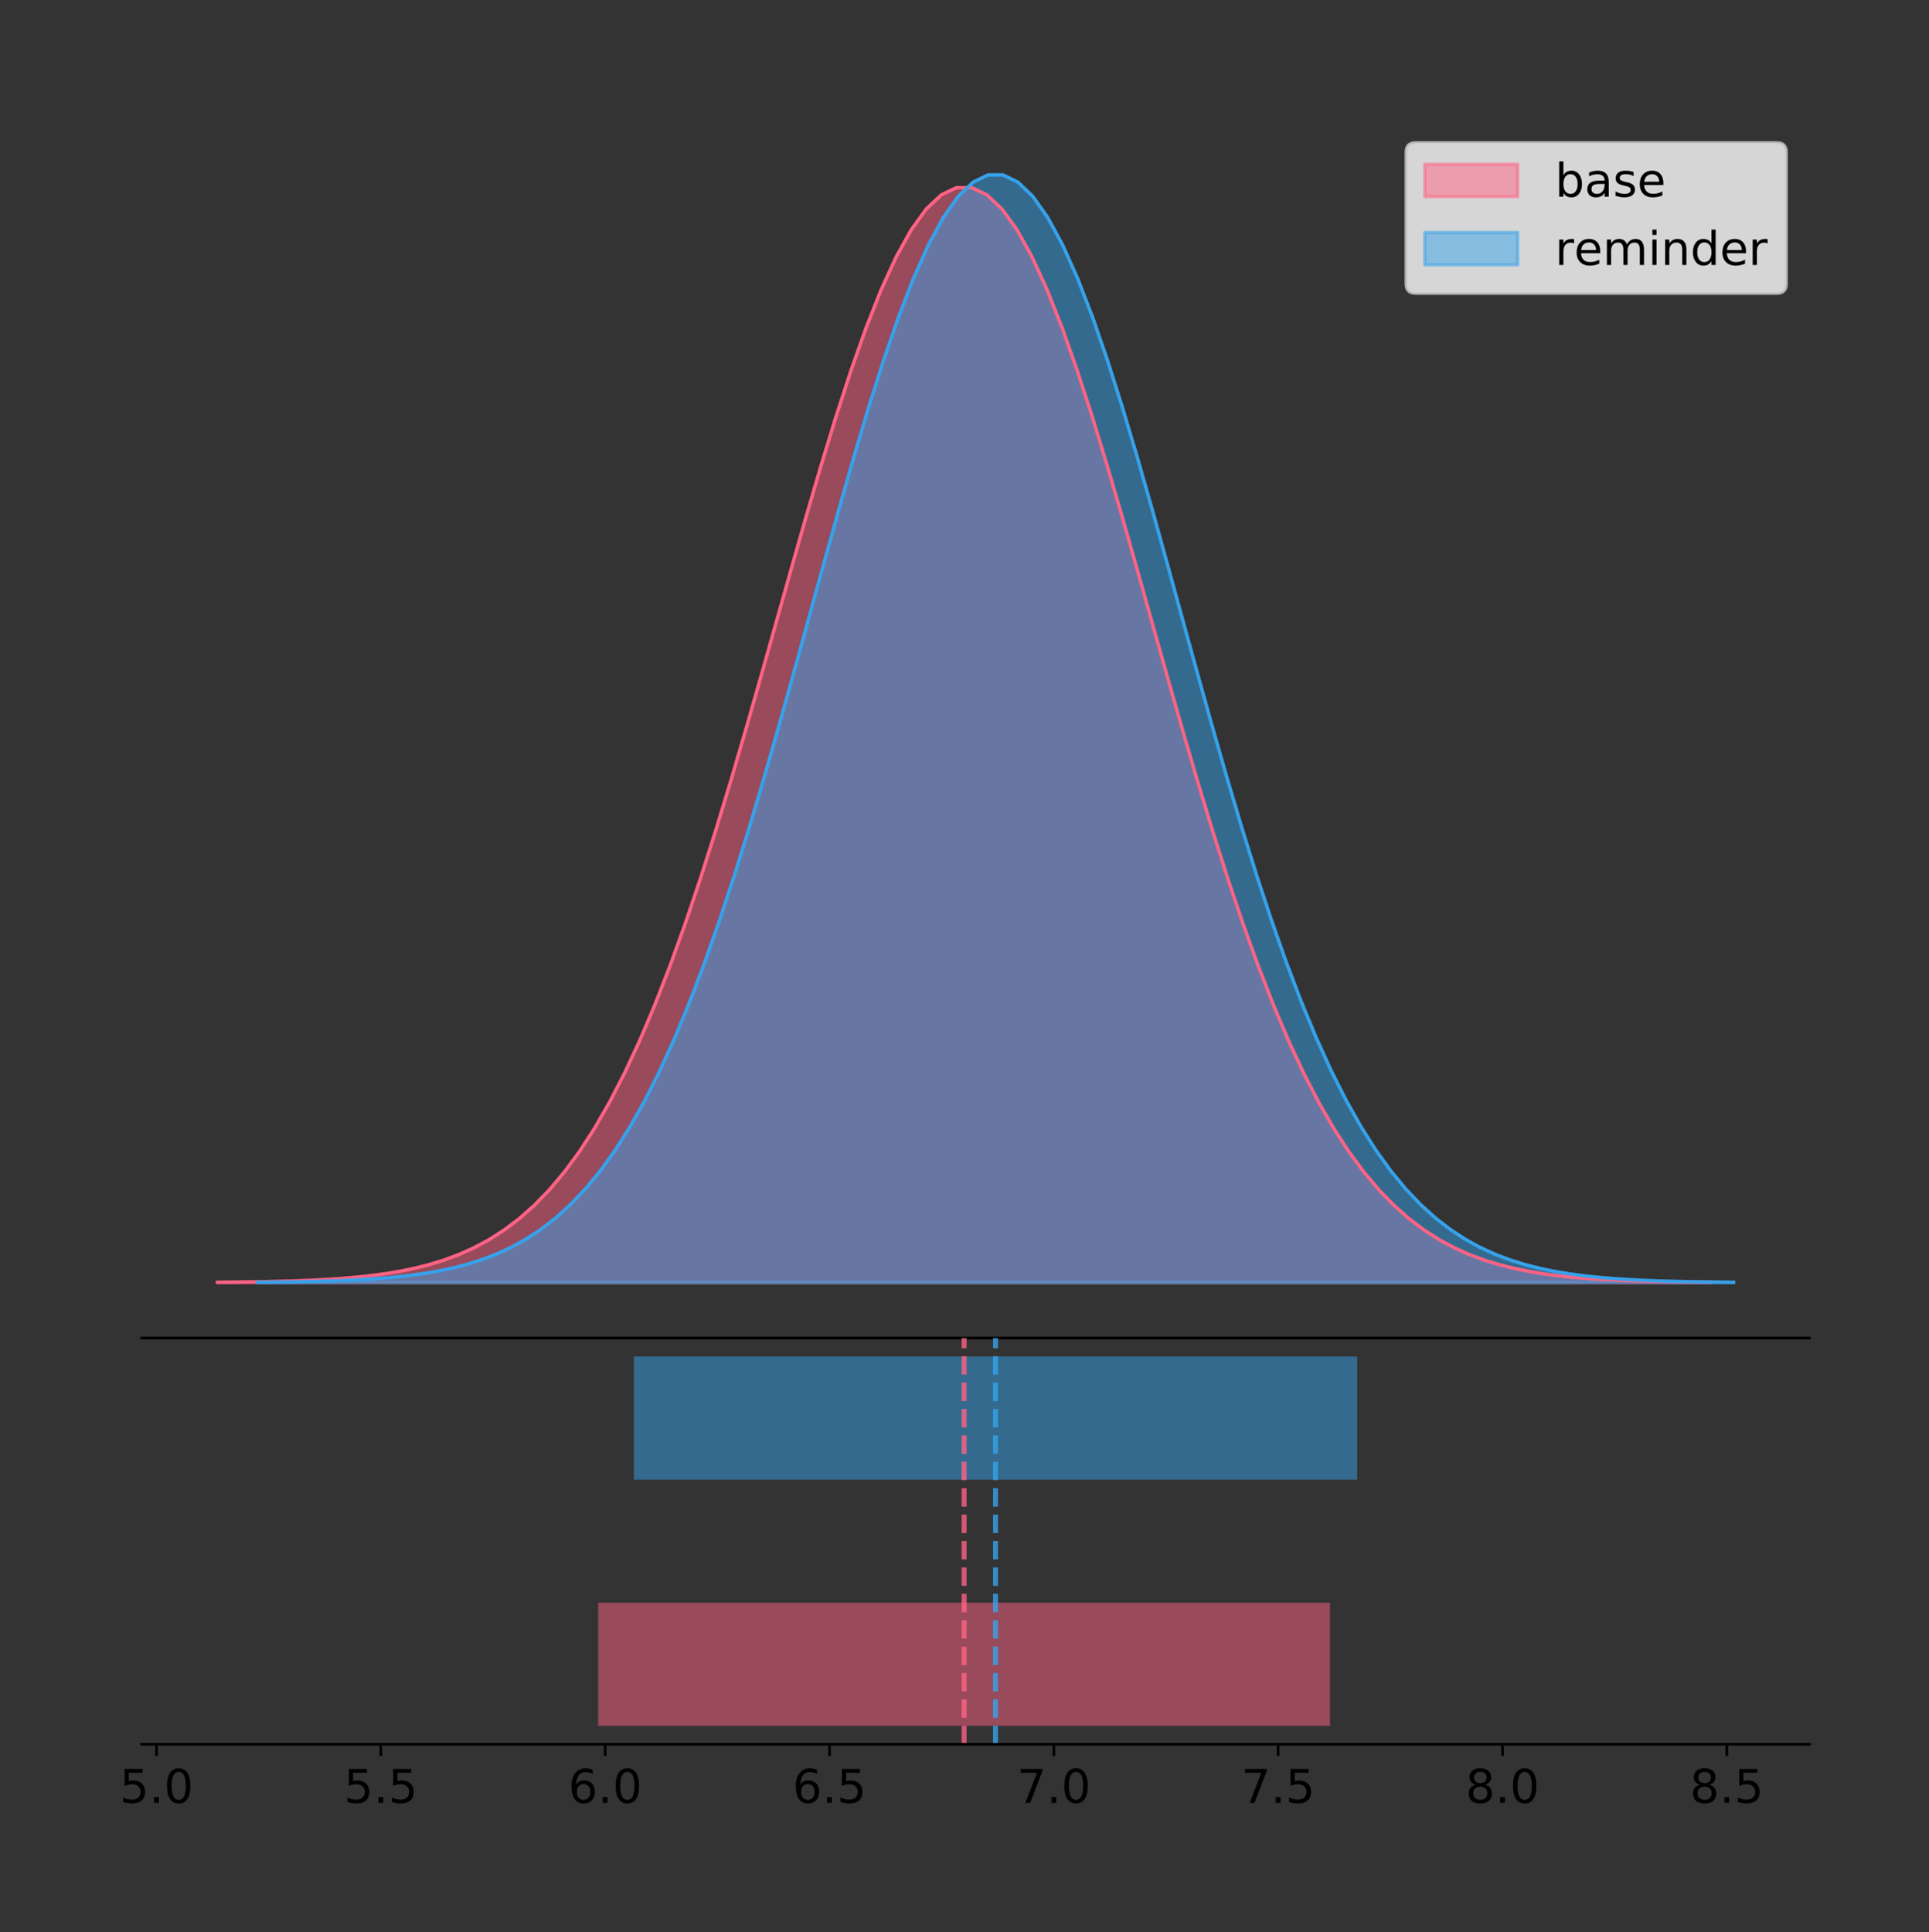 <?xml version="1.0" encoding="utf-8" standalone="no"?>
<!DOCTYPE svg PUBLIC "-//W3C//DTD SVG 1.1//EN"
  "http://www.w3.org/Graphics/SVG/1.1/DTD/svg11.dtd">
<!-- Created with matplotlib (https://matplotlib.org/) -->
<svg height="581.789pt" version="1.1" viewBox="0 0 580.847 581.789" width="580.847pt" xmlns="http://www.w3.org/2000/svg" xmlns:xlink="http://www.w3.org/1999/xlink">
 <rect x="0" y="0" width="580.847" height="581.789" fill="#333333" stroke="none"/>
 <defs>
  <style type="text/css">
*{stroke-linecap:butt;stroke-linejoin:round;}
  </style>
 </defs>
 <g id="figure_1">
  <g id="patch_1">
   <path d="M 0 581.789 
L 580.847 581.789 
L 580.847 0 
L 0 0 
z
" style="fill:none;"/>
  </g>
  <g id="axes_1">
   <g id="patch_2">
    <path d="M 42.647 402.93 
L 544.847 402.93 
L 544.847 36 
L 42.647 36 
z
" style="fill:none;"/>
   </g>
   <g id="PolyCollection_1">
    <defs>
     <path d="M 65.474 -195.538 
L 65.474 -195.649 
L 70.016 -195.69 
L 74.558 -195.747 
L 79.1 -195.822 
L 83.642 -195.921 
L 88.185 -196.052 
L 92.727 -196.223 
L 97.269 -196.444 
L 101.811 -196.731 
L 106.353 -197.097 
L 110.895 -197.562 
L 115.437 -198.149 
L 119.979 -198.884 
L 124.521 -199.799 
L 129.063 -200.928 
L 133.605 -202.312 
L 138.147 -203.995 
L 142.689 -206.029 
L 147.231 -208.467 
L 151.773 -211.368 
L 156.316 -214.794 
L 160.858 -218.808 
L 165.4 -223.477 
L 169.942 -228.864 
L 174.484 -235.03 
L 179.026 -242.033 
L 183.568 -249.922 
L 188.11 -258.735 
L 192.652 -268.499 
L 197.194 -279.222 
L 201.736 -290.897 
L 206.278 -303.493 
L 210.82 -316.958 
L 215.362 -331.213 
L 219.905 -346.155 
L 224.447 -361.655 
L 228.989 -377.557 
L 233.531 -393.683 
L 238.073 -409.834 
L 242.615 -425.793 
L 247.157 -441.331 
L 251.699 -456.209 
L 256.241 -470.188 
L 260.783 -483.034 
L 265.325 -494.521 
L 269.867 -504.444 
L 274.409 -512.619 
L 278.951 -518.892 
L 283.494 -523.142 
L 288.036 -525.288 
L 292.578 -525.288 
L 297.12 -523.142 
L 301.662 -518.892 
L 306.204 -512.619 
L 310.746 -504.444 
L 315.288 -494.521 
L 319.83 -483.034 
L 324.372 -470.188 
L 328.914 -456.209 
L 333.456 -441.331 
L 337.998 -425.793 
L 342.54 -409.834 
L 347.082 -393.683 
L 351.625 -377.557 
L 356.167 -361.655 
L 360.709 -346.155 
L 365.251 -331.213 
L 369.793 -316.958 
L 374.335 -303.493 
L 378.877 -290.897 
L 383.419 -279.222 
L 387.961 -268.499 
L 392.503 -258.735 
L 397.045 -249.922 
L 401.587 -242.033 
L 406.129 -235.03 
L 410.671 -228.864 
L 415.214 -223.477 
L 419.756 -218.808 
L 424.298 -214.794 
L 428.84 -211.368 
L 433.382 -208.467 
L 437.924 -206.029 
L 442.466 -203.995 
L 447.008 -202.312 
L 451.55 -200.928 
L 456.092 -199.799 
L 460.634 -198.884 
L 465.176 -198.149 
L 469.718 -197.562 
L 474.26 -197.097 
L 478.803 -196.731 
L 483.345 -196.444 
L 487.887 -196.223 
L 492.429 -196.052 
L 496.971 -195.921 
L 501.513 -195.822 
L 506.055 -195.747 
L 510.597 -195.69 
L 515.139 -195.649 
L 515.139 -195.538 
L 515.139 -195.538 
L 510.597 -195.538 
L 506.055 -195.538 
L 501.513 -195.538 
L 496.971 -195.538 
L 492.429 -195.538 
L 487.887 -195.538 
L 483.345 -195.538 
L 478.803 -195.538 
L 474.26 -195.538 
L 469.718 -195.538 
L 465.176 -195.538 
L 460.634 -195.538 
L 456.092 -195.538 
L 451.55 -195.538 
L 447.008 -195.538 
L 442.466 -195.538 
L 437.924 -195.538 
L 433.382 -195.538 
L 428.84 -195.538 
L 424.298 -195.538 
L 419.756 -195.538 
L 415.214 -195.538 
L 410.671 -195.538 
L 406.129 -195.538 
L 401.587 -195.538 
L 397.045 -195.538 
L 392.503 -195.538 
L 387.961 -195.538 
L 383.419 -195.538 
L 378.877 -195.538 
L 374.335 -195.538 
L 369.793 -195.538 
L 365.251 -195.538 
L 360.709 -195.538 
L 356.167 -195.538 
L 351.625 -195.538 
L 347.082 -195.538 
L 342.54 -195.538 
L 337.998 -195.538 
L 333.456 -195.538 
L 328.914 -195.538 
L 324.372 -195.538 
L 319.83 -195.538 
L 315.288 -195.538 
L 310.746 -195.538 
L 306.204 -195.538 
L 301.662 -195.538 
L 297.12 -195.538 
L 292.578 -195.538 
L 288.036 -195.538 
L 283.494 -195.538 
L 278.951 -195.538 
L 274.409 -195.538 
L 269.867 -195.538 
L 265.325 -195.538 
L 260.783 -195.538 
L 256.241 -195.538 
L 251.699 -195.538 
L 247.157 -195.538 
L 242.615 -195.538 
L 238.073 -195.538 
L 233.531 -195.538 
L 228.989 -195.538 
L 224.447 -195.538 
L 219.905 -195.538 
L 215.362 -195.538 
L 210.82 -195.538 
L 206.278 -195.538 
L 201.736 -195.538 
L 197.194 -195.538 
L 192.652 -195.538 
L 188.11 -195.538 
L 183.568 -195.538 
L 179.026 -195.538 
L 174.484 -195.538 
L 169.942 -195.538 
L 165.4 -195.538 
L 160.858 -195.538 
L 156.316 -195.538 
L 151.773 -195.538 
L 147.231 -195.538 
L 142.689 -195.538 
L 138.147 -195.538 
L 133.605 -195.538 
L 129.063 -195.538 
L 124.521 -195.538 
L 119.979 -195.538 
L 115.437 -195.538 
L 110.895 -195.538 
L 106.353 -195.538 
L 101.811 -195.538 
L 97.269 -195.538 
L 92.727 -195.538 
L 88.185 -195.538 
L 83.642 -195.538 
L 79.1 -195.538 
L 74.558 -195.538 
L 70.016 -195.538 
L 65.474 -195.538 
z
" id="ma1ed19050e" style="stroke:#ff6384;stroke-opacity:0.5;"/>
    </defs>
    <g clip-path="url(#p9f480ec04a)">
     <use style="fill:#ff6384;fill-opacity:0.5;stroke:#ff6384;stroke-opacity:0.5;" x="0" xlink:href="#ma1ed19050e" y="581.789"/>
    </g>
   </g>
   <g id="PolyCollection_2">
    <defs>
     <path d="M 77.507 -195.538 
L 77.507 -195.65 
L 81.997 -195.692 
L 86.487 -195.749 
L 90.977 -195.825 
L 95.467 -195.925 
L 99.957 -196.058 
L 104.447 -196.23 
L 108.937 -196.455 
L 113.427 -196.744 
L 117.917 -197.115 
L 122.407 -197.585 
L 126.897 -198.179 
L 131.387 -198.923 
L 135.878 -199.848 
L 140.368 -200.99 
L 144.858 -202.39 
L 149.348 -204.093 
L 153.838 -206.151 
L 158.328 -208.617 
L 162.818 -211.552 
L 167.308 -215.017 
L 171.798 -219.078 
L 176.288 -223.801 
L 180.778 -229.25 
L 185.268 -235.488 
L 189.758 -242.572 
L 194.248 -250.552 
L 198.738 -259.468 
L 203.228 -269.344 
L 207.718 -280.192 
L 212.208 -292.002 
L 216.698 -304.744 
L 221.188 -318.365 
L 225.678 -332.786 
L 230.168 -347.901 
L 234.658 -363.58 
L 239.148 -379.667 
L 243.638 -395.98 
L 248.128 -412.318 
L 252.618 -428.462 
L 257.108 -444.18 
L 261.598 -459.23 
L 266.088 -473.372 
L 270.578 -486.366 
L 275.068 -497.987 
L 279.558 -508.025 
L 284.048 -516.294 
L 288.538 -522.64 
L 293.028 -526.94 
L 297.518 -529.111 
L 302.008 -529.111 
L 306.498 -526.94 
L 310.988 -522.64 
L 315.478 -516.294 
L 319.969 -508.025 
L 324.459 -497.987 
L 328.949 -486.366 
L 333.439 -473.372 
L 337.929 -459.23 
L 342.419 -444.18 
L 346.909 -428.462 
L 351.399 -412.318 
L 355.889 -395.98 
L 360.379 -379.667 
L 364.869 -363.58 
L 369.359 -347.901 
L 373.849 -332.786 
L 378.339 -318.365 
L 382.829 -304.744 
L 387.319 -292.002 
L 391.809 -280.192 
L 396.299 -269.344 
L 400.789 -259.468 
L 405.279 -250.552 
L 409.769 -242.572 
L 414.259 -235.488 
L 418.749 -229.25 
L 423.239 -223.801 
L 427.729 -219.078 
L 432.219 -215.017 
L 436.709 -211.552 
L 441.199 -208.617 
L 445.689 -206.151 
L 450.179 -204.093 
L 454.669 -202.39 
L 459.159 -200.99 
L 463.649 -199.848 
L 468.139 -198.923 
L 472.629 -198.179 
L 477.119 -197.585 
L 481.609 -197.115 
L 486.099 -196.744 
L 490.589 -196.455 
L 495.079 -196.23 
L 499.569 -196.058 
L 504.06 -195.925 
L 508.55 -195.825 
L 513.04 -195.749 
L 517.53 -195.692 
L 522.02 -195.65 
L 522.02 -195.538 
L 522.02 -195.538 
L 517.53 -195.538 
L 513.04 -195.538 
L 508.55 -195.538 
L 504.06 -195.538 
L 499.569 -195.538 
L 495.079 -195.538 
L 490.589 -195.538 
L 486.099 -195.538 
L 481.609 -195.538 
L 477.119 -195.538 
L 472.629 -195.538 
L 468.139 -195.538 
L 463.649 -195.538 
L 459.159 -195.538 
L 454.669 -195.538 
L 450.179 -195.538 
L 445.689 -195.538 
L 441.199 -195.538 
L 436.709 -195.538 
L 432.219 -195.538 
L 427.729 -195.538 
L 423.239 -195.538 
L 418.749 -195.538 
L 414.259 -195.538 
L 409.769 -195.538 
L 405.279 -195.538 
L 400.789 -195.538 
L 396.299 -195.538 
L 391.809 -195.538 
L 387.319 -195.538 
L 382.829 -195.538 
L 378.339 -195.538 
L 373.849 -195.538 
L 369.359 -195.538 
L 364.869 -195.538 
L 360.379 -195.538 
L 355.889 -195.538 
L 351.399 -195.538 
L 346.909 -195.538 
L 342.419 -195.538 
L 337.929 -195.538 
L 333.439 -195.538 
L 328.949 -195.538 
L 324.459 -195.538 
L 319.969 -195.538 
L 315.478 -195.538 
L 310.988 -195.538 
L 306.498 -195.538 
L 302.008 -195.538 
L 297.518 -195.538 
L 293.028 -195.538 
L 288.538 -195.538 
L 284.048 -195.538 
L 279.558 -195.538 
L 275.068 -195.538 
L 270.578 -195.538 
L 266.088 -195.538 
L 261.598 -195.538 
L 257.108 -195.538 
L 252.618 -195.538 
L 248.128 -195.538 
L 243.638 -195.538 
L 239.148 -195.538 
L 234.658 -195.538 
L 230.168 -195.538 
L 225.678 -195.538 
L 221.188 -195.538 
L 216.698 -195.538 
L 212.208 -195.538 
L 207.718 -195.538 
L 203.228 -195.538 
L 198.738 -195.538 
L 194.248 -195.538 
L 189.758 -195.538 
L 185.268 -195.538 
L 180.778 -195.538 
L 176.288 -195.538 
L 171.798 -195.538 
L 167.308 -195.538 
L 162.818 -195.538 
L 158.328 -195.538 
L 153.838 -195.538 
L 149.348 -195.538 
L 144.858 -195.538 
L 140.368 -195.538 
L 135.878 -195.538 
L 131.387 -195.538 
L 126.897 -195.538 
L 122.407 -195.538 
L 117.917 -195.538 
L 113.427 -195.538 
L 108.937 -195.538 
L 104.447 -195.538 
L 99.957 -195.538 
L 95.467 -195.538 
L 90.977 -195.538 
L 86.487 -195.538 
L 81.997 -195.538 
L 77.507 -195.538 
z
" id="m8505961653" style="stroke:#36a2eb;stroke-opacity:0.5;"/>
    </defs>
    <g clip-path="url(#p9f480ec04a)">
     <use style="fill:#36a2eb;fill-opacity:0.5;stroke:#36a2eb;stroke-opacity:0.5;" x="0" xlink:href="#m8505961653" y="581.789"/>
    </g>
   </g>
   <g id="line2d_1">
    <path clip-path="url(#p9f480ec04a)" d="M 65.474 386.141 
L 70.016 386.099 
L 74.558 386.043 
L 79.1 385.968 
L 83.642 385.869 
L 88.185 385.738 
L 92.727 385.567 
L 97.269 385.345 
L 101.811 385.059 
L 106.353 384.693 
L 110.895 384.228 
L 115.437 383.641 
L 119.979 382.905 
L 124.521 381.991 
L 129.063 380.862 
L 133.605 379.478 
L 138.147 377.794 
L 142.689 375.76 
L 147.231 373.322 
L 151.773 370.421 
L 156.316 366.996 
L 160.858 362.981 
L 165.4 358.313 
L 169.942 352.926 
L 174.484 346.759 
L 179.026 339.756 
L 183.568 331.867 
L 188.11 323.054 
L 192.652 313.291 
L 197.194 302.567 
L 201.736 290.893 
L 206.278 278.296 
L 210.82 264.832 
L 215.362 250.576 
L 219.905 235.634 
L 224.447 220.134 
L 228.989 204.232 
L 233.531 188.106 
L 238.073 171.955 
L 242.615 155.996 
L 247.157 140.459 
L 251.699 125.581 
L 256.241 111.601 
L 260.783 98.756 
L 265.325 87.268 
L 269.867 77.345 
L 274.409 69.171 
L 278.951 62.898 
L 283.494 58.647 
L 288.036 56.501 
L 292.578 56.501 
L 297.12 58.647 
L 301.662 62.898 
L 306.204 69.171 
L 310.746 77.345 
L 315.288 87.268 
L 319.83 98.756 
L 324.372 111.601 
L 328.914 125.581 
L 333.456 140.459 
L 337.998 155.996 
L 342.54 171.955 
L 347.082 188.106 
L 351.625 204.232 
L 356.167 220.134 
L 360.709 235.634 
L 365.251 250.576 
L 369.793 264.832 
L 374.335 278.296 
L 378.877 290.893 
L 383.419 302.567 
L 387.961 313.291 
L 392.503 323.054 
L 397.045 331.867 
L 401.587 339.756 
L 406.129 346.759 
L 410.671 352.926 
L 415.214 358.313 
L 419.756 362.981 
L 424.298 366.996 
L 428.84 370.421 
L 433.382 373.322 
L 437.924 375.76 
L 442.466 377.794 
L 447.008 379.478 
L 451.55 380.862 
L 456.092 381.991 
L 460.634 382.905 
L 465.176 383.641 
L 469.718 384.228 
L 474.26 384.693 
L 478.803 385.059 
L 483.345 385.345 
L 487.887 385.567 
L 492.429 385.738 
L 496.971 385.869 
L 501.513 385.968 
L 506.055 386.043 
L 510.597 386.099 
L 515.139 386.141 
" style="fill:none;stroke:#ff6384;stroke-linecap:square;"/>
   </g>
   <g id="line2d_2">
    <path clip-path="url(#p9f480ec04a)" d="M 77.507 386.139 
L 81.997 386.097 
L 86.487 386.04 
L 90.977 385.965 
L 95.467 385.864 
L 99.957 385.732 
L 104.447 385.559 
L 108.937 385.334 
L 113.427 385.045 
L 117.917 384.675 
L 122.407 384.204 
L 126.897 383.61 
L 131.387 382.867 
L 135.878 381.941 
L 140.368 380.799 
L 144.858 379.399 
L 149.348 377.696 
L 153.838 375.639 
L 158.328 373.172 
L 162.818 370.238 
L 167.308 366.772 
L 171.798 362.711 
L 176.288 357.989 
L 180.778 352.539 
L 185.268 346.301 
L 189.758 339.217 
L 194.248 331.237 
L 198.738 322.322 
L 203.228 312.445 
L 207.718 301.597 
L 212.208 289.787 
L 216.698 277.045 
L 221.188 263.424 
L 225.678 249.004 
L 230.168 233.888 
L 234.658 218.209 
L 239.148 202.123 
L 243.638 185.809 
L 248.128 169.471 
L 252.618 153.327 
L 257.108 137.61 
L 261.598 122.559 
L 266.088 108.418 
L 270.578 95.423 
L 275.068 83.803 
L 279.558 73.765 
L 284.048 65.495 
L 288.538 59.15 
L 293.028 54.85 
L 297.518 52.679 
L 302.008 52.679 
L 306.498 54.85 
L 310.988 59.15 
L 315.478 65.495 
L 319.969 73.765 
L 324.459 83.803 
L 328.949 95.423 
L 333.439 108.418 
L 337.929 122.559 
L 342.419 137.61 
L 346.909 153.327 
L 351.399 169.471 
L 355.889 185.809 
L 360.379 202.123 
L 364.869 218.209 
L 369.359 233.888 
L 373.849 249.004 
L 378.339 263.424 
L 382.829 277.045 
L 387.319 289.787 
L 391.809 301.597 
L 396.299 312.445 
L 400.789 322.322 
L 405.279 331.237 
L 409.769 339.217 
L 414.259 346.301 
L 418.749 352.539 
L 423.239 357.989 
L 427.729 362.711 
L 432.219 366.772 
L 436.709 370.238 
L 441.199 373.172 
L 445.689 375.639 
L 450.179 377.696 
L 454.669 379.399 
L 459.159 380.799 
L 463.649 381.941 
L 468.139 382.867 
L 472.629 383.61 
L 477.119 384.204 
L 481.609 384.675 
L 486.099 385.045 
L 490.589 385.334 
L 495.079 385.559 
L 499.569 385.732 
L 504.06 385.864 
L 508.55 385.965 
L 513.04 386.04 
L 517.53 386.097 
L 522.02 386.139 
" style="fill:none;stroke:#36a2eb;stroke-linecap:square;"/>
   </g>
   <g id="patch_3">
    <path d="M 42.647 402.93 
L 544.847 402.93 
" style="fill:none;stroke:#000000;stroke-linecap:square;stroke-linejoin:miter;stroke-width:0.8;"/>
   </g>
   <g id="legend_1">
    <g id="patch_4">
     <path d="M 426.225 88.299 
L 535.047 88.299 
Q 537.847 88.299 537.847 85.499 
L 537.847 45.8 
Q 537.847 43 535.047 43 
L 426.225 43 
Q 423.425 43 423.425 45.8 
L 423.425 85.499 
Q 423.425 88.299 426.225 88.299 
z
" style="fill:#ffffff;opacity:0.8;stroke:#cccccc;stroke-linejoin:miter;"/>
    </g>
    <g id="patch_5">
     <path d="M 429.025 59.238 
L 457.025 59.238 
L 457.025 49.438 
L 429.025 49.438 
z
" style="fill:#ff6384;opacity:0.5;stroke:#ff6384;stroke-linejoin:miter;"/>
    </g>
    <g id="text_1">
     <!-- base -->
     <defs>
      <path d="M 48.688 27.297 
Q 48.688 37.203 44.609 42.844 
Q 40.531 48.484 33.406 48.484 
Q 26.266 48.484 22.188 42.844 
Q 18.109 37.203 18.109 27.297 
Q 18.109 17.391 22.188 11.75 
Q 26.266 6.109 33.406 6.109 
Q 40.531 6.109 44.609 11.75 
Q 48.688 17.391 48.688 27.297 
z
M 18.109 46.391 
Q 20.953 51.266 25.266 53.625 
Q 29.594 56 35.594 56 
Q 45.562 56 51.781 48.094 
Q 58.016 40.188 58.016 27.297 
Q 58.016 14.406 51.781 6.484 
Q 45.562 -1.422 35.594 -1.422 
Q 29.594 -1.422 25.266 0.953 
Q 20.953 3.328 18.109 8.203 
L 18.109 0 
L 9.078 0 
L 9.078 75.984 
L 18.109 75.984 
z
" id="DejaVuSans-98"/>
      <path d="M 34.281 27.484 
Q 23.391 27.484 19.188 25 
Q 14.984 22.516 14.984 16.5 
Q 14.984 11.719 18.141 8.906 
Q 21.297 6.109 26.703 6.109 
Q 34.188 6.109 38.703 11.406 
Q 43.219 16.703 43.219 25.484 
L 43.219 27.484 
z
M 52.203 31.203 
L 52.203 0 
L 43.219 0 
L 43.219 8.297 
Q 40.141 3.328 35.547 0.953 
Q 30.953 -1.422 24.312 -1.422 
Q 15.922 -1.422 10.953 3.297 
Q 6 8.016 6 15.922 
Q 6 25.141 12.172 29.828 
Q 18.359 34.516 30.609 34.516 
L 43.219 34.516 
L 43.219 35.406 
Q 43.219 41.609 39.141 45 
Q 35.062 48.391 27.688 48.391 
Q 23 48.391 18.547 47.266 
Q 14.109 46.141 10.016 43.891 
L 10.016 52.203 
Q 14.938 54.109 19.578 55.047 
Q 24.219 56 28.609 56 
Q 40.484 56 46.344 49.844 
Q 52.203 43.703 52.203 31.203 
z
" id="DejaVuSans-97"/>
      <path d="M 44.281 53.078 
L 44.281 44.578 
Q 40.484 46.531 36.375 47.5 
Q 32.281 48.484 27.875 48.484 
Q 21.188 48.484 17.844 46.438 
Q 14.5 44.391 14.5 40.281 
Q 14.5 37.156 16.891 35.375 
Q 19.281 33.594 26.516 31.984 
L 29.594 31.297 
Q 39.156 29.25 43.188 25.516 
Q 47.219 21.781 47.219 15.094 
Q 47.219 7.469 41.188 3.016 
Q 35.156 -1.422 24.609 -1.422 
Q 20.219 -1.422 15.453 -0.562 
Q 10.688 0.297 5.422 2 
L 5.422 11.281 
Q 10.406 8.688 15.234 7.391 
Q 20.062 6.109 24.812 6.109 
Q 31.156 6.109 34.562 8.281 
Q 37.984 10.453 37.984 14.406 
Q 37.984 18.062 35.516 20.016 
Q 33.062 21.969 24.703 23.781 
L 21.578 24.516 
Q 13.234 26.266 9.516 29.906 
Q 5.812 33.547 5.812 39.891 
Q 5.812 47.609 11.281 51.797 
Q 16.75 56 26.812 56 
Q 31.781 56 36.172 55.266 
Q 40.578 54.547 44.281 53.078 
z
" id="DejaVuSans-115"/>
      <path d="M 56.203 29.594 
L 56.203 25.203 
L 14.891 25.203 
Q 15.484 15.922 20.484 11.062 
Q 25.484 6.203 34.422 6.203 
Q 39.594 6.203 44.453 7.469 
Q 49.312 8.734 54.109 11.281 
L 54.109 2.781 
Q 49.266 0.734 44.188 -0.344 
Q 39.109 -1.422 33.891 -1.422 
Q 20.797 -1.422 13.156 6.188 
Q 5.516 13.812 5.516 26.812 
Q 5.516 40.234 12.766 48.109 
Q 20.016 56 32.328 56 
Q 43.359 56 49.781 48.891 
Q 56.203 41.797 56.203 29.594 
z
M 47.219 32.234 
Q 47.125 39.594 43.094 43.984 
Q 39.062 48.391 32.422 48.391 
Q 24.906 48.391 20.391 44.141 
Q 15.875 39.891 15.188 32.172 
z
" id="DejaVuSans-101"/>
     </defs>
     <g transform="translate(468.225 59.238)scale(0.14 -0.14)">
      <use xlink:href="#DejaVuSans-98"/>
      <use x="63.477" xlink:href="#DejaVuSans-97"/>
      <use x="124.756" xlink:href="#DejaVuSans-115"/>
      <use x="176.855" xlink:href="#DejaVuSans-101"/>
     </g>
    </g>
    <g id="patch_6">
     <path d="M 429.025 79.787 
L 457.025 79.787 
L 457.025 69.987 
L 429.025 69.987 
z
" style="fill:#36a2eb;opacity:0.5;stroke:#36a2eb;stroke-linejoin:miter;"/>
    </g>
    <g id="text_2">
     <!-- reminder -->
     <defs>
      <path d="M 41.109 46.297 
Q 39.594 47.172 37.812 47.578 
Q 36.031 48 33.891 48 
Q 26.266 48 22.188 43.047 
Q 18.109 38.094 18.109 28.812 
L 18.109 0 
L 9.078 0 
L 9.078 54.688 
L 18.109 54.688 
L 18.109 46.188 
Q 20.953 51.172 25.484 53.578 
Q 30.031 56 36.531 56 
Q 37.453 56 38.578 55.875 
Q 39.703 55.766 41.062 55.516 
z
" id="DejaVuSans-114"/>
      <path d="M 52 44.188 
Q 55.375 50.25 60.062 53.125 
Q 64.75 56 71.094 56 
Q 79.641 56 84.281 50.016 
Q 88.922 44.047 88.922 33.016 
L 88.922 0 
L 79.891 0 
L 79.891 32.719 
Q 79.891 40.578 77.094 44.375 
Q 74.312 48.188 68.609 48.188 
Q 61.625 48.188 57.562 43.547 
Q 53.516 38.922 53.516 30.906 
L 53.516 0 
L 44.484 0 
L 44.484 32.719 
Q 44.484 40.625 41.703 44.406 
Q 38.922 48.188 33.109 48.188 
Q 26.219 48.188 22.156 43.531 
Q 18.109 38.875 18.109 30.906 
L 18.109 0 
L 9.078 0 
L 9.078 54.688 
L 18.109 54.688 
L 18.109 46.188 
Q 21.188 51.219 25.484 53.609 
Q 29.781 56 35.688 56 
Q 41.656 56 45.828 52.969 
Q 50 49.953 52 44.188 
z
" id="DejaVuSans-109"/>
      <path d="M 9.422 54.688 
L 18.406 54.688 
L 18.406 0 
L 9.422 0 
z
M 9.422 75.984 
L 18.406 75.984 
L 18.406 64.594 
L 9.422 64.594 
z
" id="DejaVuSans-105"/>
      <path d="M 54.891 33.016 
L 54.891 0 
L 45.906 0 
L 45.906 32.719 
Q 45.906 40.484 42.875 44.328 
Q 39.844 48.188 33.797 48.188 
Q 26.516 48.188 22.312 43.547 
Q 18.109 38.922 18.109 30.906 
L 18.109 0 
L 9.078 0 
L 9.078 54.688 
L 18.109 54.688 
L 18.109 46.188 
Q 21.344 51.125 25.703 53.562 
Q 30.078 56 35.797 56 
Q 45.219 56 50.047 50.172 
Q 54.891 44.344 54.891 33.016 
z
" id="DejaVuSans-110"/>
      <path d="M 45.406 46.391 
L 45.406 75.984 
L 54.391 75.984 
L 54.391 0 
L 45.406 0 
L 45.406 8.203 
Q 42.578 3.328 38.25 0.953 
Q 33.938 -1.422 27.875 -1.422 
Q 17.969 -1.422 11.734 6.484 
Q 5.516 14.406 5.516 27.297 
Q 5.516 40.188 11.734 48.094 
Q 17.969 56 27.875 56 
Q 33.938 56 38.25 53.625 
Q 42.578 51.266 45.406 46.391 
z
M 14.797 27.297 
Q 14.797 17.391 18.875 11.75 
Q 22.953 6.109 30.078 6.109 
Q 37.203 6.109 41.297 11.75 
Q 45.406 17.391 45.406 27.297 
Q 45.406 37.203 41.297 42.844 
Q 37.203 48.484 30.078 48.484 
Q 22.953 48.484 18.875 42.844 
Q 14.797 37.203 14.797 27.297 
z
" id="DejaVuSans-100"/>
     </defs>
     <g transform="translate(468.225 79.787)scale(0.14 -0.14)">
      <use xlink:href="#DejaVuSans-114"/>
      <use x="41.082" xlink:href="#DejaVuSans-101"/>
      <use x="102.605" xlink:href="#DejaVuSans-109"/>
      <use x="200.018" xlink:href="#DejaVuSans-105"/>
      <use x="227.801" xlink:href="#DejaVuSans-110"/>
      <use x="291.18" xlink:href="#DejaVuSans-100"/>
      <use x="354.656" xlink:href="#DejaVuSans-101"/>
      <use x="416.18" xlink:href="#DejaVuSans-114"/>
     </g>
    </g>
   </g>
  </g>
  <g id="axes_2">
   <g id="patch_7">
    <path d="M 42.647 525.24 
L 544.847 525.24 
L 544.847 402.93 
L 42.647 402.93 
z
" style="fill:none;"/>
   </g>
   <g id="patch_8">
    <path clip-path="url(#peb85ba4264)" d="M 180.139 519.68 
L 400.475 519.68 
L 400.475 482.617 
L 180.139 482.617 
z
" style="fill:#ff6384;opacity:0.5;"/>
   </g>
   <g id="patch_9">
    <path clip-path="url(#peb85ba4264)" d="M 190.858 445.553 
L 408.669 445.553 
L 408.669 408.49 
L 190.858 408.49 
z
" style="fill:#36a2eb;opacity:0.5;"/>
   </g>
   <g id="matplotlib.axis_1">
    <g id="xtick_1">
     <g id="line2d_3">
      <defs>
       <path d="M 0 0 
L 0 3.5 
" id="me2ad2974b6" style="stroke:#000000;stroke-width:0.8;"/>
      </defs>
      <g>
       <use style="stroke:#000000;stroke-width:0.8;" x="47.132" xlink:href="#me2ad2974b6" y="525.24"/>
      </g>
     </g>
     <g id="text_3">
      <!-- 5.0 -->
      <defs>
       <path d="M 10.797 72.906 
L 49.516 72.906 
L 49.516 64.594 
L 19.828 64.594 
L 19.828 46.734 
Q 21.969 47.469 24.109 47.828 
Q 26.266 48.188 28.422 48.188 
Q 40.625 48.188 47.75 41.5 
Q 54.891 34.812 54.891 23.391 
Q 54.891 11.625 47.562 5.094 
Q 40.234 -1.422 26.906 -1.422 
Q 22.312 -1.422 17.547 -0.641 
Q 12.797 0.141 7.719 1.703 
L 7.719 11.625 
Q 12.109 9.234 16.797 8.062 
Q 21.484 6.891 26.703 6.891 
Q 35.156 6.891 40.078 11.328 
Q 45.016 15.766 45.016 23.391 
Q 45.016 31 40.078 35.438 
Q 35.156 39.891 26.703 39.891 
Q 22.75 39.891 18.812 39.016 
Q 14.891 38.141 10.797 36.281 
z
" id="DejaVuSans-53"/>
       <path d="M 10.688 12.406 
L 21 12.406 
L 21 0 
L 10.688 0 
z
" id="DejaVuSans-46"/>
       <path d="M 31.781 66.406 
Q 24.172 66.406 20.328 58.906 
Q 16.5 51.422 16.5 36.375 
Q 16.5 21.391 20.328 13.891 
Q 24.172 6.391 31.781 6.391 
Q 39.453 6.391 43.281 13.891 
Q 47.125 21.391 47.125 36.375 
Q 47.125 51.422 43.281 58.906 
Q 39.453 66.406 31.781 66.406 
z
M 31.781 74.219 
Q 44.047 74.219 50.516 64.516 
Q 56.984 54.828 56.984 36.375 
Q 56.984 17.969 50.516 8.266 
Q 44.047 -1.422 31.781 -1.422 
Q 19.531 -1.422 13.062 8.266 
Q 6.594 17.969 6.594 36.375 
Q 6.594 54.828 13.062 64.516 
Q 19.531 74.219 31.781 74.219 
z
" id="DejaVuSans-48"/>
      </defs>
      <g transform="translate(36 542.878)scale(0.14 -0.14)">
       <use xlink:href="#DejaVuSans-53"/>
       <use x="63.623" xlink:href="#DejaVuSans-46"/>
       <use x="95.41" xlink:href="#DejaVuSans-48"/>
      </g>
     </g>
    </g>
    <g id="xtick_2">
     <g id="line2d_4">
      <g>
       <use style="stroke:#000000;stroke-width:0.8;" x="114.681" xlink:href="#me2ad2974b6" y="525.24"/>
      </g>
     </g>
     <g id="text_4">
      <!-- 5.5 -->
      <g transform="translate(103.548 542.878)scale(0.14 -0.14)">
       <use xlink:href="#DejaVuSans-53"/>
       <use x="63.623" xlink:href="#DejaVuSans-46"/>
       <use x="95.41" xlink:href="#DejaVuSans-53"/>
      </g>
     </g>
    </g>
    <g id="xtick_3">
     <g id="line2d_5">
      <g>
       <use style="stroke:#000000;stroke-width:0.8;" x="182.229" xlink:href="#me2ad2974b6" y="525.24"/>
      </g>
     </g>
     <g id="text_5">
      <!-- 6.0 -->
      <defs>
       <path d="M 33.016 40.375 
Q 26.375 40.375 22.484 35.828 
Q 18.609 31.297 18.609 23.391 
Q 18.609 15.531 22.484 10.953 
Q 26.375 6.391 33.016 6.391 
Q 39.656 6.391 43.531 10.953 
Q 47.406 15.531 47.406 23.391 
Q 47.406 31.297 43.531 35.828 
Q 39.656 40.375 33.016 40.375 
z
M 52.594 71.297 
L 52.594 62.312 
Q 48.875 64.062 45.094 64.984 
Q 41.312 65.922 37.594 65.922 
Q 27.828 65.922 22.672 59.328 
Q 17.531 52.734 16.797 39.406 
Q 19.672 43.656 24.016 45.922 
Q 28.375 48.188 33.594 48.188 
Q 44.578 48.188 50.953 41.516 
Q 57.328 34.859 57.328 23.391 
Q 57.328 12.156 50.688 5.359 
Q 44.047 -1.422 33.016 -1.422 
Q 20.359 -1.422 13.672 8.266 
Q 6.984 17.969 6.984 36.375 
Q 6.984 53.656 15.188 63.938 
Q 23.391 74.219 37.203 74.219 
Q 40.922 74.219 44.703 73.484 
Q 48.484 72.75 52.594 71.297 
z
" id="DejaVuSans-54"/>
      </defs>
      <g transform="translate(171.097 542.878)scale(0.14 -0.14)">
       <use xlink:href="#DejaVuSans-54"/>
       <use x="63.623" xlink:href="#DejaVuSans-46"/>
       <use x="95.41" xlink:href="#DejaVuSans-48"/>
      </g>
     </g>
    </g>
    <g id="xtick_4">
     <g id="line2d_6">
      <g>
       <use style="stroke:#000000;stroke-width:0.8;" x="249.778" xlink:href="#me2ad2974b6" y="525.24"/>
      </g>
     </g>
     <g id="text_6">
      <!-- 6.5 -->
      <g transform="translate(238.645 542.878)scale(0.14 -0.14)">
       <use xlink:href="#DejaVuSans-54"/>
       <use x="63.623" xlink:href="#DejaVuSans-46"/>
       <use x="95.41" xlink:href="#DejaVuSans-53"/>
      </g>
     </g>
    </g>
    <g id="xtick_5">
     <g id="line2d_7">
      <g>
       <use style="stroke:#000000;stroke-width:0.8;" x="317.326" xlink:href="#me2ad2974b6" y="525.24"/>
      </g>
     </g>
     <g id="text_7">
      <!-- 7.0 -->
      <defs>
       <path d="M 8.203 72.906 
L 55.078 72.906 
L 55.078 68.703 
L 28.609 0 
L 18.312 0 
L 43.219 64.594 
L 8.203 64.594 
z
" id="DejaVuSans-55"/>
      </defs>
      <g transform="translate(306.194 542.878)scale(0.14 -0.14)">
       <use xlink:href="#DejaVuSans-55"/>
       <use x="63.623" xlink:href="#DejaVuSans-46"/>
       <use x="95.41" xlink:href="#DejaVuSans-48"/>
      </g>
     </g>
    </g>
    <g id="xtick_6">
     <g id="line2d_8">
      <g>
       <use style="stroke:#000000;stroke-width:0.8;" x="384.874" xlink:href="#me2ad2974b6" y="525.24"/>
      </g>
     </g>
     <g id="text_8">
      <!-- 7.5 -->
      <g transform="translate(373.742 542.878)scale(0.14 -0.14)">
       <use xlink:href="#DejaVuSans-55"/>
       <use x="63.623" xlink:href="#DejaVuSans-46"/>
       <use x="95.41" xlink:href="#DejaVuSans-53"/>
      </g>
     </g>
    </g>
    <g id="xtick_7">
     <g id="line2d_9">
      <g>
       <use style="stroke:#000000;stroke-width:0.8;" x="452.423" xlink:href="#me2ad2974b6" y="525.24"/>
      </g>
     </g>
     <g id="text_9">
      <!-- 8.0 -->
      <defs>
       <path d="M 31.781 34.625 
Q 24.75 34.625 20.719 30.859 
Q 16.703 27.094 16.703 20.516 
Q 16.703 13.922 20.719 10.156 
Q 24.75 6.391 31.781 6.391 
Q 38.812 6.391 42.859 10.172 
Q 46.922 13.969 46.922 20.516 
Q 46.922 27.094 42.891 30.859 
Q 38.875 34.625 31.781 34.625 
z
M 21.922 38.812 
Q 15.578 40.375 12.031 44.719 
Q 8.5 49.078 8.5 55.328 
Q 8.5 64.062 14.719 69.141 
Q 20.953 74.219 31.781 74.219 
Q 42.672 74.219 48.875 69.141 
Q 55.078 64.062 55.078 55.328 
Q 55.078 49.078 51.531 44.719 
Q 48 40.375 41.703 38.812 
Q 48.828 37.156 52.797 32.312 
Q 56.781 27.484 56.781 20.516 
Q 56.781 9.906 50.312 4.234 
Q 43.844 -1.422 31.781 -1.422 
Q 19.734 -1.422 13.25 4.234 
Q 6.781 9.906 6.781 20.516 
Q 6.781 27.484 10.781 32.312 
Q 14.797 37.156 21.922 38.812 
z
M 18.312 54.391 
Q 18.312 48.734 21.844 45.562 
Q 25.391 42.391 31.781 42.391 
Q 38.141 42.391 41.719 45.562 
Q 45.312 48.734 45.312 54.391 
Q 45.312 60.062 41.719 63.234 
Q 38.141 66.406 31.781 66.406 
Q 25.391 66.406 21.844 63.234 
Q 18.312 60.062 18.312 54.391 
z
" id="DejaVuSans-56"/>
      </defs>
      <g transform="translate(441.291 542.878)scale(0.14 -0.14)">
       <use xlink:href="#DejaVuSans-56"/>
       <use x="63.623" xlink:href="#DejaVuSans-46"/>
       <use x="95.41" xlink:href="#DejaVuSans-48"/>
      </g>
     </g>
    </g>
    <g id="xtick_8">
     <g id="line2d_10">
      <g>
       <use style="stroke:#000000;stroke-width:0.8;" x="519.971" xlink:href="#me2ad2974b6" y="525.24"/>
      </g>
     </g>
     <g id="text_10">
      <!-- 8.5 -->
      <g transform="translate(508.839 542.878)scale(0.14 -0.14)">
       <use xlink:href="#DejaVuSans-56"/>
       <use x="63.623" xlink:href="#DejaVuSans-46"/>
       <use x="95.41" xlink:href="#DejaVuSans-53"/>
      </g>
     </g>
    </g>
   </g>
   <g id="line2d_11">
    <path clip-path="url(#peb85ba4264)" d="M 290.307 525.24 
L 290.307 402.93 
" style="fill:none;stroke:#ff6384;stroke-dasharray:5.55,2.4;stroke-dashoffset:0;stroke-opacity:0.8;stroke-width:1.5;"/>
   </g>
   <g id="line2d_12">
    <path clip-path="url(#peb85ba4264)" d="M 299.763 525.24 
L 299.763 402.93 
" style="fill:none;stroke:#36a2eb;stroke-dasharray:5.55,2.4;stroke-dashoffset:0;stroke-opacity:0.8;stroke-width:1.5;"/>
   </g>
   <g id="patch_10">
    <path d="M 42.647 525.24 
L 544.847 525.24 
" style="fill:none;stroke:#000000;stroke-linecap:square;stroke-linejoin:miter;stroke-width:0.8;"/>
   </g>
  </g>
 </g>
 <defs>
  <clipPath id="p9f480ec04a">
   <rect height="366.93" width="502.2" x="42.647" y="36"/>
  </clipPath>
  <clipPath id="peb85ba4264">
   <rect height="122.31" width="502.2" x="42.647" y="402.93"/>
  </clipPath>
 </defs>
</svg>

